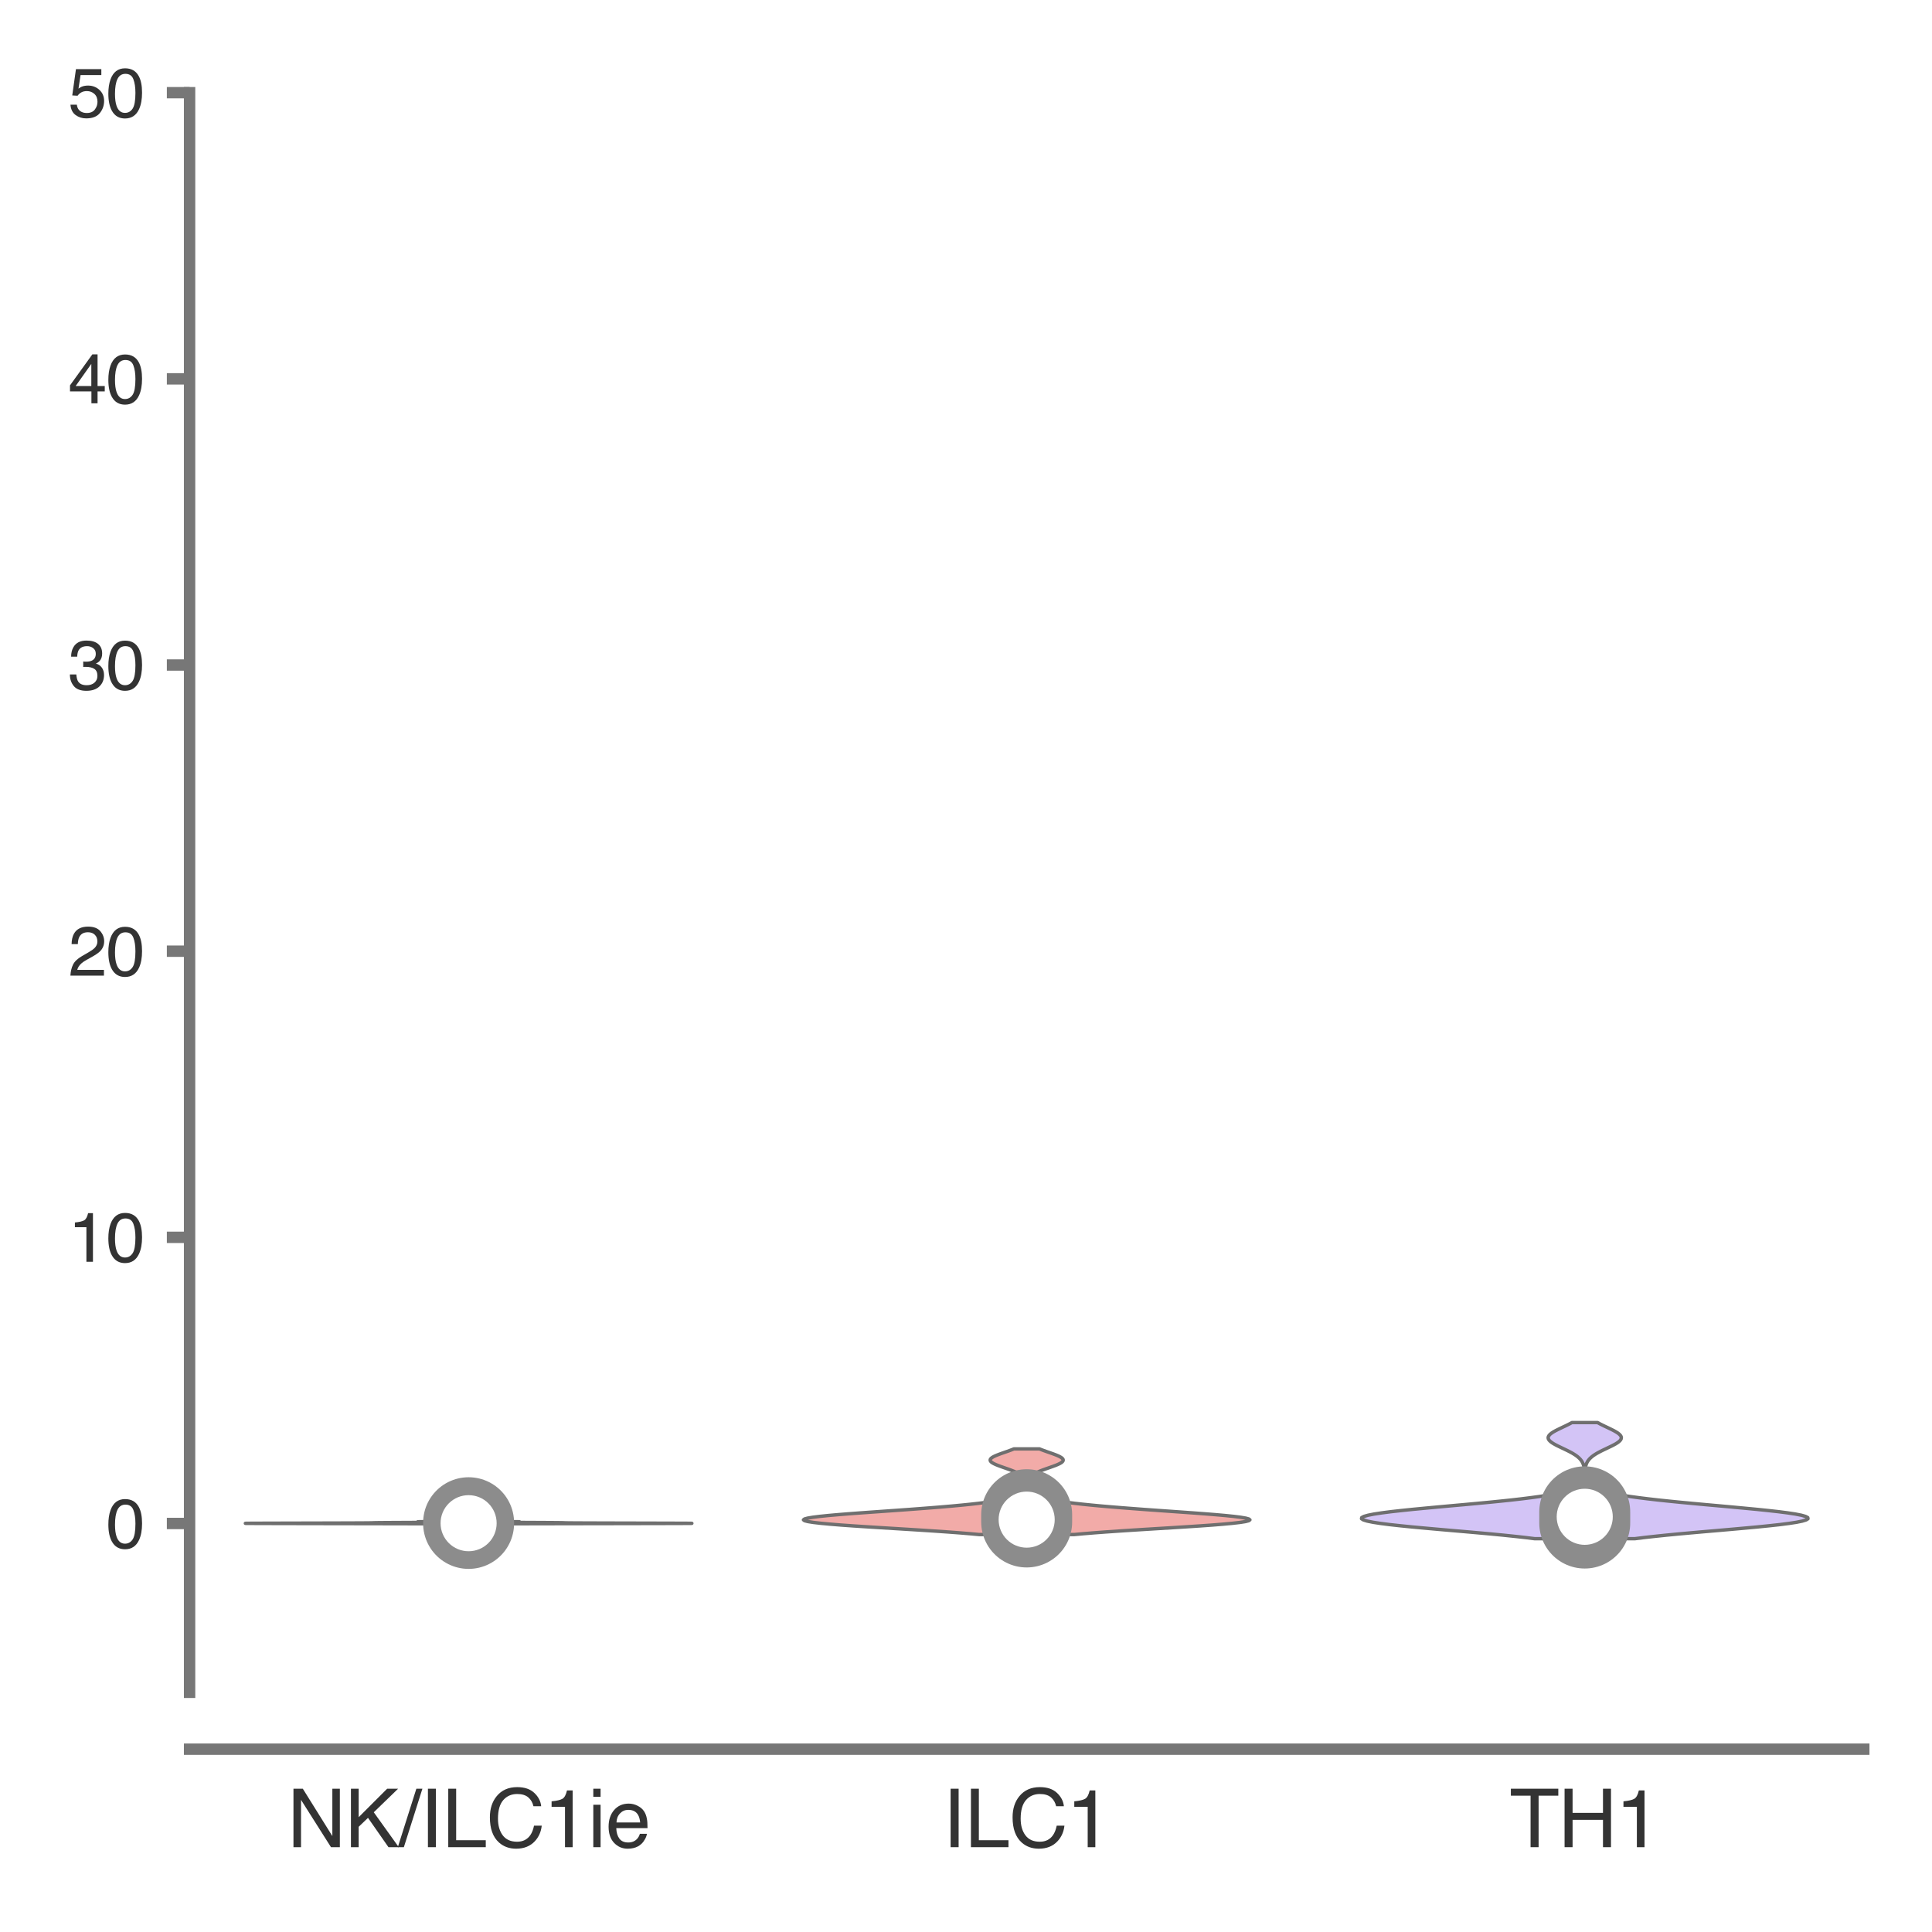 <?xml version="1.0" encoding="utf-8" standalone="no"?>
<!DOCTYPE svg PUBLIC "-//W3C//DTD SVG 1.1//EN"
  "http://www.w3.org/Graphics/SVG/1.1/DTD/svg11.dtd">
<svg xmlns:xlink="http://www.w3.org/1999/xlink" width="84.96pt" height="84.96pt" viewBox="0 0 84.96 84.96" xmlns="http://www.w3.org/2000/svg" version="1.1">
 <defs>
  <style type="text/css">*{stroke-linejoin: round; stroke-linecap: butt}</style>
 </defs>
 <g id="figure_1">
  <g id="patch_1">
   <path d="M 0 84.96 
L 84.96 84.96 
L 84.96 0 
L 0 0 
z
" style="fill: #ffffff"/>
  </g>
  <g id="axes_1">
   <g id="patch_2">
    <path d="M 8.337 74.42 
L 81.96 74.42 
L 81.96 4.076 
L 8.337 4.076 
z
" style="fill: #ffffff"/>
   </g>
   <g id="matplotlib.axis_1">
    <g id="xtick_1">
     <g id="text_1">
      <!-- NK/ILC1ie -->
      <g style="fill: #333333" transform="translate(12.632 81.23) scale(0.035 -0.035)">
       <defs>
        <path id="Helvetica-4e" d="M 488 4591 
L 1222 4591 
L 3541 872 
L 3541 4591 
L 4131 4591 
L 4131 0 
L 3434 0 
L 1081 3716 
L 1081 0 
L 488 0 
L 488 4591 
z
M 2269 4591 
L 2269 4591 
z
" transform="scale(0.016)"/>
        <path id="Helvetica-4b" d="M 488 4591 
L 1094 4591 
L 1094 2353 
L 3331 4591 
L 4191 4591 
L 2281 2741 
L 4244 0 
L 3434 0 
L 1828 2303 
L 1094 1600 
L 1094 0 
L 488 0 
L 488 4591 
z
" transform="scale(0.016)"/>
        <path id="Helvetica-2f" d="M 1456 4591 
L 1931 4591 
L 475 0 
L 0 0 
L 1456 4591 
z
" transform="scale(0.016)"/>
        <path id="Helvetica-49" d="M 628 4591 
L 1256 4591 
L 1256 0 
L 628 0 
L 628 4591 
z
" transform="scale(0.016)"/>
        <path id="Helvetica-4c" d="M 488 4591 
L 1109 4591 
L 1109 547 
L 3434 547 
L 3434 0 
L 488 0 
L 488 4591 
z
" transform="scale(0.016)"/>
        <path id="Helvetica-43" d="M 2422 4716 
Q 3294 4716 3775 4256 
Q 4256 3797 4309 3213 
L 3703 3213 
Q 3600 3656 3292 3915 
Q 2984 4175 2428 4175 
Q 1750 4175 1333 3698 
Q 916 3222 916 2238 
Q 916 1431 1292 929 
Q 1669 428 2416 428 
Q 3103 428 3463 956 
Q 3653 1234 3747 1688 
L 4353 1688 
Q 4272 963 3816 472 
Q 3269 -119 2341 -119 
Q 1541 -119 997 366 
Q 281 1006 281 2344 
Q 281 3359 819 4009 
Q 1400 4716 2422 4716 
z
M 2297 4716 
L 2297 4716 
z
" transform="scale(0.016)"/>
        <path id="Helvetica-31" d="M 613 3169 
L 613 3600 
Q 1222 3659 1462 3798 
Q 1703 3938 1822 4456 
L 2266 4456 
L 2266 0 
L 1666 0 
L 1666 3169 
L 613 3169 
z
" transform="scale(0.016)"/>
        <path id="Helvetica-69" d="M 413 3331 
L 984 3331 
L 984 0 
L 413 0 
L 413 3331 
z
M 413 4591 
L 984 4591 
L 984 3953 
L 413 3953 
L 413 4591 
z
" transform="scale(0.016)"/>
        <path id="Helvetica-65" d="M 1806 3422 
Q 2163 3422 2497 3255 
Q 2831 3088 3006 2822 
Q 3175 2569 3231 2231 
Q 3281 2000 3281 1494 
L 828 1494 
Q 844 984 1069 676 
Q 1294 369 1766 369 
Q 2206 369 2469 659 
Q 2619 828 2681 1050 
L 3234 1050 
Q 3213 866 3089 639 
Q 2966 413 2813 269 
Q 2556 19 2178 -69 
Q 1975 -119 1719 -119 
Q 1094 -119 659 336 
Q 225 791 225 1609 
Q 225 2416 662 2919 
Q 1100 3422 1806 3422 
z
M 2703 1941 
Q 2669 2306 2544 2525 
Q 2313 2931 1772 2931 
Q 1384 2931 1121 2651 
Q 859 2372 844 1941 
L 2703 1941 
z
M 1753 3428 
L 1753 3428 
z
" transform="scale(0.016)"/>
       </defs>
       <use xlink:href="#Helvetica-4e"/>
       <use xlink:href="#Helvetica-4b" x="72.217"/>
       <use xlink:href="#Helvetica-2f" x="138.916"/>
       <use xlink:href="#Helvetica-49" x="166.699"/>
       <use xlink:href="#Helvetica-4c" x="194.482"/>
       <use xlink:href="#Helvetica-43" x="250.098"/>
       <use xlink:href="#Helvetica-31" x="322.314"/>
       <use xlink:href="#Helvetica-69" x="377.93"/>
       <use xlink:href="#Helvetica-65" x="400.146"/>
      </g>
     </g>
    </g>
    <g id="xtick_2">
     <g id="text_2">
      <!-- ILC1 -->
      <g style="fill: #333333" transform="translate(41.452 81.23) scale(0.035 -0.035)">
       <use xlink:href="#Helvetica-49"/>
       <use xlink:href="#Helvetica-4c" x="27.783"/>
       <use xlink:href="#Helvetica-43" x="83.398"/>
       <use xlink:href="#Helvetica-31" x="155.615"/>
      </g>
     </g>
    </g>
    <g id="xtick_3">
     <g id="text_3">
      <!-- TH1 -->
      <g style="fill: #333333" transform="translate(66.383 81.23) scale(0.035 -0.035)">
       <defs>
        <path id="Helvetica-54" d="M 3828 4591 
L 3828 4044 
L 2281 4044 
L 2281 0 
L 1650 0 
L 1650 4044 
L 103 4044 
L 103 4591 
L 3828 4591 
z
" transform="scale(0.016)"/>
        <path id="Helvetica-48" d="M 503 4591 
L 1131 4591 
L 1131 2694 
L 3519 2694 
L 3519 4591 
L 4147 4591 
L 4147 0 
L 3519 0 
L 3519 2147 
L 1131 2147 
L 1131 0 
L 503 0 
L 503 4591 
z
" transform="scale(0.016)"/>
       </defs>
       <use xlink:href="#Helvetica-54"/>
       <use xlink:href="#Helvetica-48" x="61.084"/>
       <use xlink:href="#Helvetica-31" x="133.301"/>
      </g>
     </g>
    </g>
   </g>
   <g id="matplotlib.axis_2">
    <g id="ytick_1">
     <g id="line2d_1">
      <defs>
       <path id="m080f4d1663" d="M 0 0 
L -1 0 
" style="stroke: #777777; stroke-width: 0.5"/>
      </defs>
      <g>
       <use xlink:href="#m080f4d1663" x="8.337" y="66.995" style="fill: #777777; stroke: #777777; stroke-width: 0.5"/>
      </g>
     </g>
     <g id="text_4">
      <!-- 0 -->
      <g style="fill: #333333" transform="translate(4.669 68.071) scale(0.03 -0.03)">
       <defs>
        <path id="Helvetica-30" d="M 1731 4475 
Q 2600 4475 2988 3759 
Q 3288 3206 3288 2244 
Q 3288 1331 3016 734 
Q 2622 -122 1728 -122 
Q 922 -122 528 578 
Q 200 1163 200 2147 
Q 200 2909 397 3456 
Q 766 4475 1731 4475 
z
M 1725 391 
Q 2163 391 2422 778 
Q 2681 1166 2681 2222 
Q 2681 2984 2493 3476 
Q 2306 3969 1766 3969 
Q 1269 3969 1039 3501 
Q 809 3034 809 2125 
Q 809 1441 956 1025 
Q 1181 391 1725 391 
z
" transform="scale(0.016)"/>
       </defs>
       <use xlink:href="#Helvetica-30"/>
      </g>
     </g>
    </g>
    <g id="ytick_2">
     <g id="line2d_2">
      <g>
       <use xlink:href="#m080f4d1663" x="8.337" y="54.411" style="fill: #777777; stroke: #777777; stroke-width: 0.5"/>
      </g>
     </g>
     <g id="text_5">
      <!-- 10 -->
      <g style="fill: #333333" transform="translate(3 55.487) scale(0.03 -0.03)">
       <use xlink:href="#Helvetica-31"/>
       <use xlink:href="#Helvetica-30" x="55.615"/>
      </g>
     </g>
    </g>
    <g id="ytick_3">
     <g id="line2d_3">
      <g>
       <use xlink:href="#m080f4d1663" x="8.337" y="41.828" style="fill: #777777; stroke: #777777; stroke-width: 0.5"/>
      </g>
     </g>
     <g id="text_6">
      <!-- 20 -->
      <g style="fill: #333333" transform="translate(3 42.904) scale(0.03 -0.03)">
       <defs>
        <path id="Helvetica-32" d="M 200 0 
Q 231 578 439 1006 
Q 647 1434 1250 1784 
L 1850 2131 
Q 2253 2366 2416 2531 
Q 2672 2791 2672 3125 
Q 2672 3516 2437 3745 
Q 2203 3975 1813 3975 
Q 1234 3975 1013 3538 
Q 894 3303 881 2888 
L 309 2888 
Q 319 3472 525 3841 
Q 891 4491 1816 4491 
Q 2584 4491 2939 4075 
Q 3294 3659 3294 3150 
Q 3294 2613 2916 2231 
Q 2697 2009 2131 1694 
L 1703 1456 
Q 1397 1288 1222 1134 
Q 909 863 828 531 
L 3272 531 
L 3272 0 
L 200 0 
z
" transform="scale(0.016)"/>
       </defs>
       <use xlink:href="#Helvetica-32"/>
       <use xlink:href="#Helvetica-30" x="55.615"/>
      </g>
     </g>
    </g>
    <g id="ytick_4">
     <g id="line2d_4">
      <g>
       <use xlink:href="#m080f4d1663" x="8.337" y="29.244" style="fill: #777777; stroke: #777777; stroke-width: 0.5"/>
      </g>
     </g>
     <g id="text_7">
      <!-- 30 -->
      <g style="fill: #333333" transform="translate(3 30.32) scale(0.03 -0.03)">
       <defs>
        <path id="Helvetica-33" d="M 1663 -122 
Q 869 -122 511 314 
Q 153 750 153 1375 
L 741 1375 
Q 778 941 903 744 
Q 1122 391 1694 391 
Q 2138 391 2406 628 
Q 2675 866 2675 1241 
Q 2675 1703 2392 1887 
Q 2109 2072 1606 2072 
Q 1550 2072 1492 2070 
Q 1434 2069 1375 2066 
L 1375 2563 
Q 1463 2553 1522 2550 
Q 1581 2547 1650 2547 
Q 1966 2547 2169 2647 
Q 2525 2822 2525 3272 
Q 2525 3606 2287 3787 
Q 2050 3969 1734 3969 
Q 1172 3969 956 3594 
Q 838 3388 822 3006 
L 266 3006 
Q 266 3506 466 3856 
Q 809 4481 1675 4481 
Q 2359 4481 2734 4176 
Q 3109 3872 3109 3294 
Q 3109 2881 2888 2625 
Q 2750 2466 2531 2375 
Q 2884 2278 3082 2001 
Q 3281 1725 3281 1325 
Q 3281 684 2859 281 
Q 2438 -122 1663 -122 
z
" transform="scale(0.016)"/>
       </defs>
       <use xlink:href="#Helvetica-33"/>
       <use xlink:href="#Helvetica-30" x="55.615"/>
      </g>
     </g>
    </g>
    <g id="ytick_5">
     <g id="line2d_5">
      <g>
       <use xlink:href="#m080f4d1663" x="8.337" y="16.66" style="fill: #777777; stroke: #777777; stroke-width: 0.5"/>
      </g>
     </g>
     <g id="text_8">
      <!-- 40 -->
      <g style="fill: #333333" transform="translate(3 17.736) scale(0.03 -0.03)">
       <defs>
        <path id="Helvetica-34" d="M 2116 1584 
L 2116 3613 
L 681 1584 
L 2116 1584 
z
M 2125 0 
L 2125 1094 
L 163 1094 
L 163 1644 
L 2213 4488 
L 2688 4488 
L 2688 1584 
L 3347 1584 
L 3347 1094 
L 2688 1094 
L 2688 0 
L 2125 0 
z
" transform="scale(0.016)"/>
       </defs>
       <use xlink:href="#Helvetica-34"/>
       <use xlink:href="#Helvetica-30" x="55.615"/>
      </g>
     </g>
    </g>
    <g id="ytick_6">
     <g id="line2d_6">
      <g>
       <use xlink:href="#m080f4d1663" x="8.337" y="4.076" style="fill: #777777; stroke: #777777; stroke-width: 0.5"/>
      </g>
     </g>
     <g id="text_9">
      <!-- 50 -->
      <g style="fill: #333333" transform="translate(3 5.152) scale(0.03 -0.03)">
       <defs>
        <path id="Helvetica-35" d="M 791 1141 
Q 847 659 1238 475 
Q 1438 381 1700 381 
Q 2200 381 2440 700 
Q 2681 1019 2681 1406 
Q 2681 1875 2395 2131 
Q 2109 2388 1709 2388 
Q 1419 2388 1211 2275 
Q 1003 2163 856 1963 
L 369 1991 
L 709 4400 
L 3034 4400 
L 3034 3856 
L 1131 3856 
L 941 2613 
Q 1097 2731 1238 2791 
Q 1488 2894 1816 2894 
Q 2431 2894 2859 2497 
Q 3288 2100 3288 1491 
Q 3288 856 2895 371 
Q 2503 -113 1644 -113 
Q 1097 -113 676 195 
Q 256 503 206 1141 
L 791 1141 
z
" transform="scale(0.016)"/>
       </defs>
       <use xlink:href="#Helvetica-35"/>
       <use xlink:href="#Helvetica-30" x="55.615"/>
      </g>
     </g>
    </g>
   </g>
   <g id="PolyCollection_1">
    <defs>
     <path id="m806245ddcd" d="M 22.518 -17.952 
L 18.697 -17.952 
L 18.323 -17.953 
L 17.906 -17.954 
L 17.448 -17.955 
L 16.951 -17.956 
L 16.421 -17.957 
L 15.864 -17.958 
L 15.29 -17.959 
L 14.707 -17.96 
L 14.126 -17.961 
L 13.559 -17.962 
L 13.018 -17.963 
L 12.514 -17.964 
L 12.059 -17.965 
L 11.662 -17.966 
L 11.333 -17.967 
L 11.077 -17.968 
L 10.9 -17.969 
L 10.805 -17.97 
L 10.791 -17.971 
L 10.856 -17.973 
L 10.997 -17.974 
L 11.206 -17.975 
L 11.476 -17.976 
L 11.797 -17.977 
L 12.159 -17.978 
L 12.55 -17.979 
L 12.959 -17.98 
L 13.375 -17.981 
L 13.786 -17.982 
L 14.184 -17.983 
L 14.558 -17.984 
L 14.903 -17.985 
L 15.213 -17.986 
L 15.483 -17.987 
L 15.713 -17.988 
L 15.903 -17.989 
L 16.054 -17.99 
L 16.169 -17.991 
L 16.254 -17.992 
L 16.313 -17.993 
L 16.353 -17.994 
L 16.381 -17.995 
L 16.402 -17.996 
L 16.423 -17.997 
L 16.449 -17.998 
L 16.487 -17.999 
L 16.539 -18 
L 16.609 -18.001 
L 16.699 -18.002 
L 16.811 -18.003 
L 16.945 -18.004 
L 17.099 -18.005 
L 17.272 -18.006 
L 17.461 -18.007 
L 17.664 -18.008 
L 17.877 -18.009 
L 18.095 -18.01 
L 18.315 -18.011 
L 18.532 -18.013 
L 18.742 -18.014 
L 18.941 -18.015 
L 19.126 -18.016 
L 19.292 -18.017 
L 19.439 -18.018 
L 19.562 -18.019 
L 19.661 -18.02 
L 19.734 -18.021 
L 19.781 -18.022 
L 19.801 -18.023 
L 19.794 -18.024 
L 19.763 -18.025 
L 19.708 -18.026 
L 19.631 -18.027 
L 19.535 -18.028 
L 19.424 -18.029 
L 19.3 -18.03 
L 19.169 -18.031 
L 19.034 -18.032 
L 18.9 -18.033 
L 18.773 -18.034 
L 18.656 -18.035 
L 18.555 -18.036 
L 18.473 -18.037 
L 18.413 -18.038 
L 18.378 -18.039 
L 18.369 -18.04 
L 18.387 -18.041 
L 18.431 -18.042 
L 18.501 -18.043 
L 18.592 -18.044 
L 18.703 -18.045 
L 18.83 -18.046 
L 18.968 -18.047 
L 19.113 -18.048 
L 19.263 -18.049 
L 19.411 -18.05 
L 19.557 -18.051 
L 19.696 -18.052 
L 19.826 -18.054 
L 21.389 -18.054 
L 21.389 -18.054 
L 21.519 -18.052 
L 21.658 -18.051 
L 21.803 -18.05 
L 21.952 -18.049 
L 22.101 -18.048 
L 22.247 -18.047 
L 22.385 -18.046 
L 22.512 -18.045 
L 22.622 -18.044 
L 22.714 -18.043 
L 22.783 -18.042 
L 22.827 -18.041 
L 22.846 -18.04 
L 22.837 -18.039 
L 22.802 -18.038 
L 22.742 -18.037 
L 22.66 -18.036 
L 22.558 -18.035 
L 22.442 -18.034 
L 22.314 -18.033 
L 22.181 -18.032 
L 22.046 -18.031 
L 21.914 -18.03 
L 21.791 -18.029 
L 21.679 -18.028 
L 21.584 -18.027 
L 21.507 -18.026 
L 21.452 -18.025 
L 21.42 -18.024 
L 21.414 -18.023 
L 21.434 -18.022 
L 21.481 -18.021 
L 21.554 -18.02 
L 21.652 -18.019 
L 21.776 -18.018 
L 21.922 -18.017 
L 22.089 -18.016 
L 22.274 -18.015 
L 22.473 -18.014 
L 22.683 -18.013 
L 22.9 -18.011 
L 23.119 -18.01 
L 23.338 -18.009 
L 23.55 -18.008 
L 23.753 -18.007 
L 23.943 -18.006 
L 24.116 -18.005 
L 24.27 -18.004 
L 24.403 -18.003 
L 24.515 -18.002 
L 24.606 -18.001 
L 24.676 -18 
L 24.728 -17.999 
L 24.765 -17.998 
L 24.792 -17.997 
L 24.813 -17.996 
L 24.834 -17.995 
L 24.861 -17.994 
L 24.902 -17.993 
L 24.961 -17.992 
L 25.045 -17.991 
L 25.161 -17.99 
L 25.312 -17.989 
L 25.501 -17.988 
L 25.731 -17.987 
L 26.002 -17.986 
L 26.311 -17.985 
L 26.656 -17.984 
L 27.031 -17.983 
L 27.428 -17.982 
L 27.84 -17.981 
L 28.255 -17.98 
L 28.664 -17.979 
L 29.056 -17.978 
L 29.418 -17.977 
L 29.739 -17.976 
L 30.009 -17.975 
L 30.218 -17.974 
L 30.358 -17.973 
L 30.424 -17.971 
L 30.41 -17.97 
L 30.314 -17.969 
L 30.138 -17.968 
L 29.882 -17.967 
L 29.553 -17.966 
L 29.156 -17.965 
L 28.701 -17.964 
L 28.197 -17.963 
L 27.656 -17.962 
L 27.089 -17.961 
L 26.508 -17.96 
L 25.925 -17.959 
L 25.35 -17.958 
L 24.794 -17.957 
L 24.264 -17.956 
L 23.767 -17.955 
L 23.308 -17.954 
L 22.891 -17.953 
L 22.518 -17.952 
z
" style="stroke: #6f6f6f; stroke-width: 0.15"/>
    </defs>
    <g clip-path="url(#p6616f8a837)">
     <use xlink:href="#m806245ddcd" x="0" y="84.96" style="fill: #98daa7; stroke: #6f6f6f; stroke-width: 0.15"/>
    </g>
   </g>
   <g id="PolyCollection_2">
    <defs>
     <path id="md42f4d54e4" d="M 47.24 -17.478 
L 43.057 -17.478 
L 42.642 -17.516 
L 42.179 -17.554 
L 41.671 -17.592 
L 41.124 -17.63 
L 40.543 -17.668 
L 39.938 -17.706 
L 39.32 -17.744 
L 38.701 -17.782 
L 38.096 -17.82 
L 37.519 -17.858 
L 36.984 -17.896 
L 36.506 -17.935 
L 36.097 -17.973 
L 35.768 -18.011 
L 35.528 -18.049 
L 35.381 -18.087 
L 35.332 -18.125 
L 35.379 -18.163 
L 35.518 -18.201 
L 35.745 -18.239 
L 36.05 -18.277 
L 36.423 -18.315 
L 36.853 -18.353 
L 37.328 -18.391 
L 37.836 -18.429 
L 38.365 -18.467 
L 38.904 -18.505 
L 39.443 -18.543 
L 39.974 -18.581 
L 40.489 -18.62 
L 40.983 -18.658 
L 41.45 -18.696 
L 41.888 -18.734 
L 42.295 -18.772 
L 42.668 -18.81 
L 43.009 -18.848 
L 43.316 -18.886 
L 43.591 -18.924 
L 43.835 -18.962 
L 44.05 -19 
L 44.238 -19.038 
L 44.4 -19.076 
L 44.538 -19.114 
L 44.656 -19.152 
L 44.754 -19.19 
L 44.836 -19.228 
L 44.904 -19.266 
L 44.958 -19.305 
L 45.002 -19.343 
L 45.037 -19.381 
L 45.064 -19.419 
L 45.085 -19.457 
L 45.101 -19.495 
L 45.113 -19.533 
L 45.121 -19.571 
L 45.126 -19.609 
L 45.128 -19.647 
L 45.128 -19.685 
L 45.126 -19.723 
L 45.122 -19.761 
L 45.114 -19.799 
L 45.104 -19.837 
L 45.09 -19.875 
L 45.071 -19.913 
L 45.048 -19.951 
L 45.019 -19.989 
L 44.983 -20.028 
L 44.939 -20.066 
L 44.888 -20.104 
L 44.828 -20.142 
L 44.759 -20.18 
L 44.682 -20.218 
L 44.595 -20.256 
L 44.501 -20.294 
L 44.401 -20.332 
L 44.295 -20.37 
L 44.186 -20.408 
L 44.078 -20.446 
L 43.971 -20.484 
L 43.871 -20.522 
L 43.779 -20.56 
L 43.699 -20.598 
L 43.633 -20.636 
L 43.583 -20.674 
L 43.553 -20.713 
L 43.542 -20.751 
L 43.551 -20.789 
L 43.58 -20.827 
L 43.627 -20.865 
L 43.692 -20.903 
L 43.771 -20.941 
L 43.862 -20.979 
L 43.962 -21.017 
L 44.067 -21.055 
L 44.176 -21.093 
L 44.285 -21.131 
L 44.391 -21.169 
L 44.492 -21.207 
L 44.587 -21.245 
L 45.71 -21.245 
L 45.71 -21.245 
L 45.805 -21.207 
L 45.906 -21.169 
L 46.012 -21.131 
L 46.12 -21.093 
L 46.229 -21.055 
L 46.335 -21.017 
L 46.435 -20.979 
L 46.526 -20.941 
L 46.605 -20.903 
L 46.669 -20.865 
L 46.717 -20.827 
L 46.746 -20.789 
L 46.755 -20.751 
L 46.744 -20.713 
L 46.713 -20.674 
L 46.664 -20.636 
L 46.598 -20.598 
L 46.518 -20.56 
L 46.426 -20.522 
L 46.325 -20.484 
L 46.219 -20.446 
L 46.11 -20.408 
L 46.002 -20.37 
L 45.896 -20.332 
L 45.795 -20.294 
L 45.701 -20.256 
L 45.615 -20.218 
L 45.537 -20.18 
L 45.468 -20.142 
L 45.408 -20.104 
L 45.357 -20.066 
L 45.314 -20.028 
L 45.278 -19.989 
L 45.249 -19.951 
L 45.225 -19.913 
L 45.207 -19.875 
L 45.193 -19.837 
L 45.182 -19.799 
L 45.175 -19.761 
L 45.17 -19.723 
L 45.168 -19.685 
L 45.168 -19.647 
L 45.171 -19.609 
L 45.176 -19.571 
L 45.184 -19.533 
L 45.195 -19.495 
L 45.211 -19.457 
L 45.232 -19.419 
L 45.259 -19.381 
L 45.294 -19.343 
L 45.338 -19.305 
L 45.393 -19.266 
L 45.46 -19.228 
L 45.542 -19.19 
L 45.641 -19.152 
L 45.758 -19.114 
L 45.897 -19.076 
L 46.059 -19.038 
L 46.246 -19 
L 46.461 -18.962 
L 46.705 -18.924 
L 46.981 -18.886 
L 47.288 -18.848 
L 47.628 -18.81 
L 48.002 -18.772 
L 48.408 -18.734 
L 48.846 -18.696 
L 49.314 -18.658 
L 49.807 -18.62 
L 50.322 -18.581 
L 50.853 -18.543 
L 51.393 -18.505 
L 51.932 -18.467 
L 52.461 -18.429 
L 52.968 -18.391 
L 53.444 -18.353 
L 53.874 -18.315 
L 54.247 -18.277 
L 54.552 -18.239 
L 54.778 -18.201 
L 54.918 -18.163 
L 54.965 -18.125 
L 54.915 -18.087 
L 54.769 -18.049 
L 54.529 -18.011 
L 54.2 -17.973 
L 53.791 -17.935 
L 53.313 -17.896 
L 52.778 -17.858 
L 52.201 -17.82 
L 51.596 -17.782 
L 50.977 -17.744 
L 50.359 -17.706 
L 49.754 -17.668 
L 49.173 -17.63 
L 48.625 -17.592 
L 48.118 -17.554 
L 47.655 -17.516 
L 47.24 -17.478 
z
" style="stroke: #6f6f6f; stroke-width: 0.15"/>
    </defs>
    <g clip-path="url(#p6616f8a837)">
     <use xlink:href="#md42f4d54e4" x="0" y="84.96" style="fill: #f2aba8; stroke: #6f6f6f; stroke-width: 0.15"/>
    </g>
   </g>
   <g id="PolyCollection_3">
    <defs>
     <path id="m585ec99604" d="M 71.894 -17.296 
L 67.485 -17.296 
L 67.068 -17.348 
L 66.608 -17.399 
L 66.107 -17.451 
L 65.571 -17.503 
L 65.006 -17.554 
L 64.421 -17.606 
L 63.826 -17.657 
L 63.232 -17.709 
L 62.651 -17.761 
L 62.096 -17.812 
L 61.58 -17.864 
L 61.114 -17.915 
L 60.71 -17.967 
L 60.377 -18.018 
L 60.123 -18.07 
L 59.954 -18.122 
L 59.873 -18.173 
L 59.882 -18.225 
L 59.98 -18.276 
L 60.163 -18.328 
L 60.427 -18.38 
L 60.765 -18.431 
L 61.167 -18.483 
L 61.625 -18.534 
L 62.127 -18.586 
L 62.663 -18.637 
L 63.221 -18.689 
L 63.79 -18.741 
L 64.361 -18.792 
L 64.922 -18.844 
L 65.466 -18.895 
L 65.985 -18.947 
L 66.472 -18.998 
L 66.924 -19.05 
L 67.337 -19.102 
L 67.71 -19.153 
L 68.041 -19.205 
L 68.331 -19.256 
L 68.582 -19.308 
L 68.797 -19.36 
L 68.978 -19.411 
L 69.129 -19.463 
L 69.253 -19.514 
L 69.353 -19.566 
L 69.433 -19.617 
L 69.497 -19.669 
L 69.546 -19.721 
L 69.584 -19.772 
L 69.612 -19.824 
L 69.634 -19.875 
L 69.65 -19.927 
L 69.661 -19.979 
L 69.669 -20.03 
L 69.674 -20.082 
L 69.677 -20.133 
L 69.678 -20.185 
L 69.677 -20.236 
L 69.675 -20.288 
L 69.671 -20.34 
L 69.665 -20.391 
L 69.657 -20.443 
L 69.646 -20.494 
L 69.631 -20.546 
L 69.612 -20.598 
L 69.588 -20.649 
L 69.559 -20.701 
L 69.523 -20.752 
L 69.479 -20.804 
L 69.428 -20.855 
L 69.367 -20.907 
L 69.298 -20.959 
L 69.22 -21.01 
L 69.134 -21.062 
L 69.039 -21.113 
L 68.938 -21.165 
L 68.832 -21.216 
L 68.724 -21.268 
L 68.615 -21.32 
L 68.509 -21.371 
L 68.408 -21.423 
L 68.316 -21.474 
L 68.236 -21.526 
L 68.17 -21.578 
L 68.121 -21.629 
L 68.09 -21.681 
L 68.079 -21.732 
L 68.089 -21.784 
L 68.118 -21.835 
L 68.165 -21.887 
L 68.23 -21.939 
L 68.309 -21.99 
L 68.4 -22.042 
L 68.501 -22.093 
L 68.607 -22.145 
L 68.715 -22.197 
L 68.824 -22.248 
L 68.93 -22.3 
L 69.032 -22.351 
L 69.127 -22.403 
L 70.252 -22.403 
L 70.252 -22.403 
L 70.347 -22.351 
L 70.448 -22.3 
L 70.554 -22.248 
L 70.663 -22.197 
L 70.772 -22.145 
L 70.878 -22.093 
L 70.978 -22.042 
L 71.069 -21.99 
L 71.149 -21.939 
L 71.213 -21.887 
L 71.261 -21.835 
L 71.29 -21.784 
L 71.299 -21.732 
L 71.288 -21.681 
L 71.258 -21.629 
L 71.209 -21.578 
L 71.143 -21.526 
L 71.063 -21.474 
L 70.971 -21.423 
L 70.87 -21.371 
L 70.764 -21.32 
L 70.655 -21.268 
L 70.546 -21.216 
L 70.44 -21.165 
L 70.339 -21.113 
L 70.245 -21.062 
L 70.158 -21.01 
L 70.08 -20.959 
L 70.011 -20.907 
L 69.951 -20.855 
L 69.899 -20.804 
L 69.856 -20.752 
L 69.82 -20.701 
L 69.79 -20.649 
L 69.766 -20.598 
L 69.748 -20.546 
L 69.733 -20.494 
L 69.722 -20.443 
L 69.713 -20.391 
L 69.707 -20.34 
L 69.704 -20.288 
L 69.701 -20.236 
L 69.701 -20.185 
L 69.702 -20.133 
L 69.705 -20.082 
L 69.71 -20.03 
L 69.718 -19.979 
L 69.729 -19.927 
L 69.745 -19.875 
L 69.766 -19.824 
L 69.795 -19.772 
L 69.833 -19.721 
L 69.882 -19.669 
L 69.945 -19.617 
L 70.025 -19.566 
L 70.126 -19.514 
L 70.249 -19.463 
L 70.4 -19.411 
L 70.581 -19.36 
L 70.796 -19.308 
L 71.047 -19.256 
L 71.338 -19.205 
L 71.669 -19.153 
L 72.041 -19.102 
L 72.454 -19.05 
L 72.906 -18.998 
L 73.394 -18.947 
L 73.913 -18.895 
L 74.456 -18.844 
L 75.018 -18.792 
L 75.588 -18.741 
L 76.158 -18.689 
L 76.716 -18.637 
L 77.252 -18.586 
L 77.754 -18.534 
L 78.212 -18.483 
L 78.614 -18.431 
L 78.951 -18.38 
L 79.215 -18.328 
L 79.399 -18.276 
L 79.497 -18.225 
L 79.506 -18.173 
L 79.425 -18.122 
L 79.256 -18.07 
L 79.002 -18.018 
L 78.669 -17.967 
L 78.264 -17.915 
L 77.798 -17.864 
L 77.282 -17.812 
L 76.727 -17.761 
L 76.147 -17.709 
L 75.553 -17.657 
L 74.958 -17.606 
L 74.372 -17.554 
L 73.808 -17.503 
L 73.271 -17.451 
L 72.771 -17.399 
L 72.31 -17.348 
L 71.894 -17.296 
z
" style="stroke: #6f6f6f; stroke-width: 0.15"/>
    </defs>
    <g clip-path="url(#p6616f8a837)">
     <use xlink:href="#m585ec99604" x="0" y="84.96" style="fill: #d3c4f6; stroke: #6f6f6f; stroke-width: 0.15"/>
    </g>
   </g>
   <g id="line2d_7">
    <path d="M 20.607 66.995 
L 20.607 66.92 
" clip-path="url(#p6616f8a837)" style="fill: none; stroke: #8c8c8c; stroke-width: 0.75; stroke-linecap: round"/>
   </g>
   <g id="line2d_8">
    <path d="M 20.607 66.992 
L 20.607 66.962 
" clip-path="url(#p6616f8a837)" style="fill: none; stroke: #8c8c8c; stroke-width: 4; stroke-linecap: round"/>
   </g>
   <g id="line2d_9">
    <path d="M 20.607 66.983 
" clip-path="url(#p6616f8a837)" style="fill: none; stroke: #6f6f6f; stroke-width: 1.2; stroke-linecap: round"/>
    <defs>
     <path id="m421865022f" d="M 0 0.833 
C 0.221 0.833 0.433 0.746 0.589 0.589 
C 0.746 0.433 0.833 0.221 0.833 0 
C 0.833 -0.221 0.746 -0.433 0.589 -0.589 
C 0.433 -0.746 0.221 -0.833 0 -0.833 
C -0.221 -0.833 -0.433 -0.746 -0.589 -0.589 
C -0.746 -0.433 -0.833 -0.221 -0.833 0 
C -0.833 0.221 -0.746 0.433 -0.589 0.589 
C -0.433 0.746 -0.221 0.833 0 0.833 
z
" style="stroke: #ffffff; stroke-width: 0.8"/>
    </defs>
    <g clip-path="url(#p6616f8a837)">
     <use xlink:href="#m421865022f" x="20.607" y="66.983" style="fill: #ffffff; stroke: #ffffff; stroke-width: 0.8"/>
    </g>
   </g>
   <g id="line2d_10">
    <path d="M 45.148 66.989 
L 45.148 66.385 
" clip-path="url(#p6616f8a837)" style="fill: none; stroke: #8c8c8c; stroke-width: 0.75; stroke-linecap: round"/>
   </g>
   <g id="line2d_11">
    <path d="M 45.148 66.929 
L 45.148 66.609 
" clip-path="url(#p6616f8a837)" style="fill: none; stroke: #8c8c8c; stroke-width: 4; stroke-linecap: round"/>
   </g>
   <g id="line2d_12">
    <path d="M 45.148 66.826 
" clip-path="url(#p6616f8a837)" style="fill: none; stroke: #6f6f6f; stroke-width: 1.2; stroke-linecap: round"/>
    <g clip-path="url(#p6616f8a837)">
     <use xlink:href="#m421865022f" x="45.148" y="66.826" style="fill: #ffffff; stroke: #ffffff; stroke-width: 0.8"/>
    </g>
   </g>
   <g id="line2d_13">
    <path d="M 69.689 66.995 
L 69.689 66.407 
" clip-path="url(#p6616f8a837)" style="fill: none; stroke: #8c8c8c; stroke-width: 0.75; stroke-linecap: round"/>
   </g>
   <g id="line2d_14">
    <path d="M 69.689 66.976 
L 69.689 66.483 
" clip-path="url(#p6616f8a837)" style="fill: none; stroke: #8c8c8c; stroke-width: 4; stroke-linecap: round"/>
   </g>
   <g id="line2d_15">
    <path d="M 69.689 66.701 
" clip-path="url(#p6616f8a837)" style="fill: none; stroke: #6f6f6f; stroke-width: 1.2; stroke-linecap: round"/>
    <g clip-path="url(#p6616f8a837)">
     <use xlink:href="#m421865022f" x="69.689" y="66.701" style="fill: #ffffff; stroke: #ffffff; stroke-width: 0.8"/>
    </g>
   </g>
   <g id="patch_3">
    <path d="M 8.337 74.42 
L 8.337 4.076 
" style="fill: none; stroke: #777777; stroke-width: 0.5; stroke-linejoin: miter; stroke-linecap: square"/>
   </g>
   <g id="patch_4">
    <path d="M 8.337 76.92 
L 81.96 76.92 
" style="fill: none; stroke: #777777; stroke-width: 0.5; stroke-linejoin: miter; stroke-linecap: square"/>
   </g>
  </g>
 </g>
 <defs>
  <clipPath id="p6616f8a837">
   <rect x="8.337" y="4.076" width="73.623" height="70.343"/>
  </clipPath>
 </defs>
</svg>

